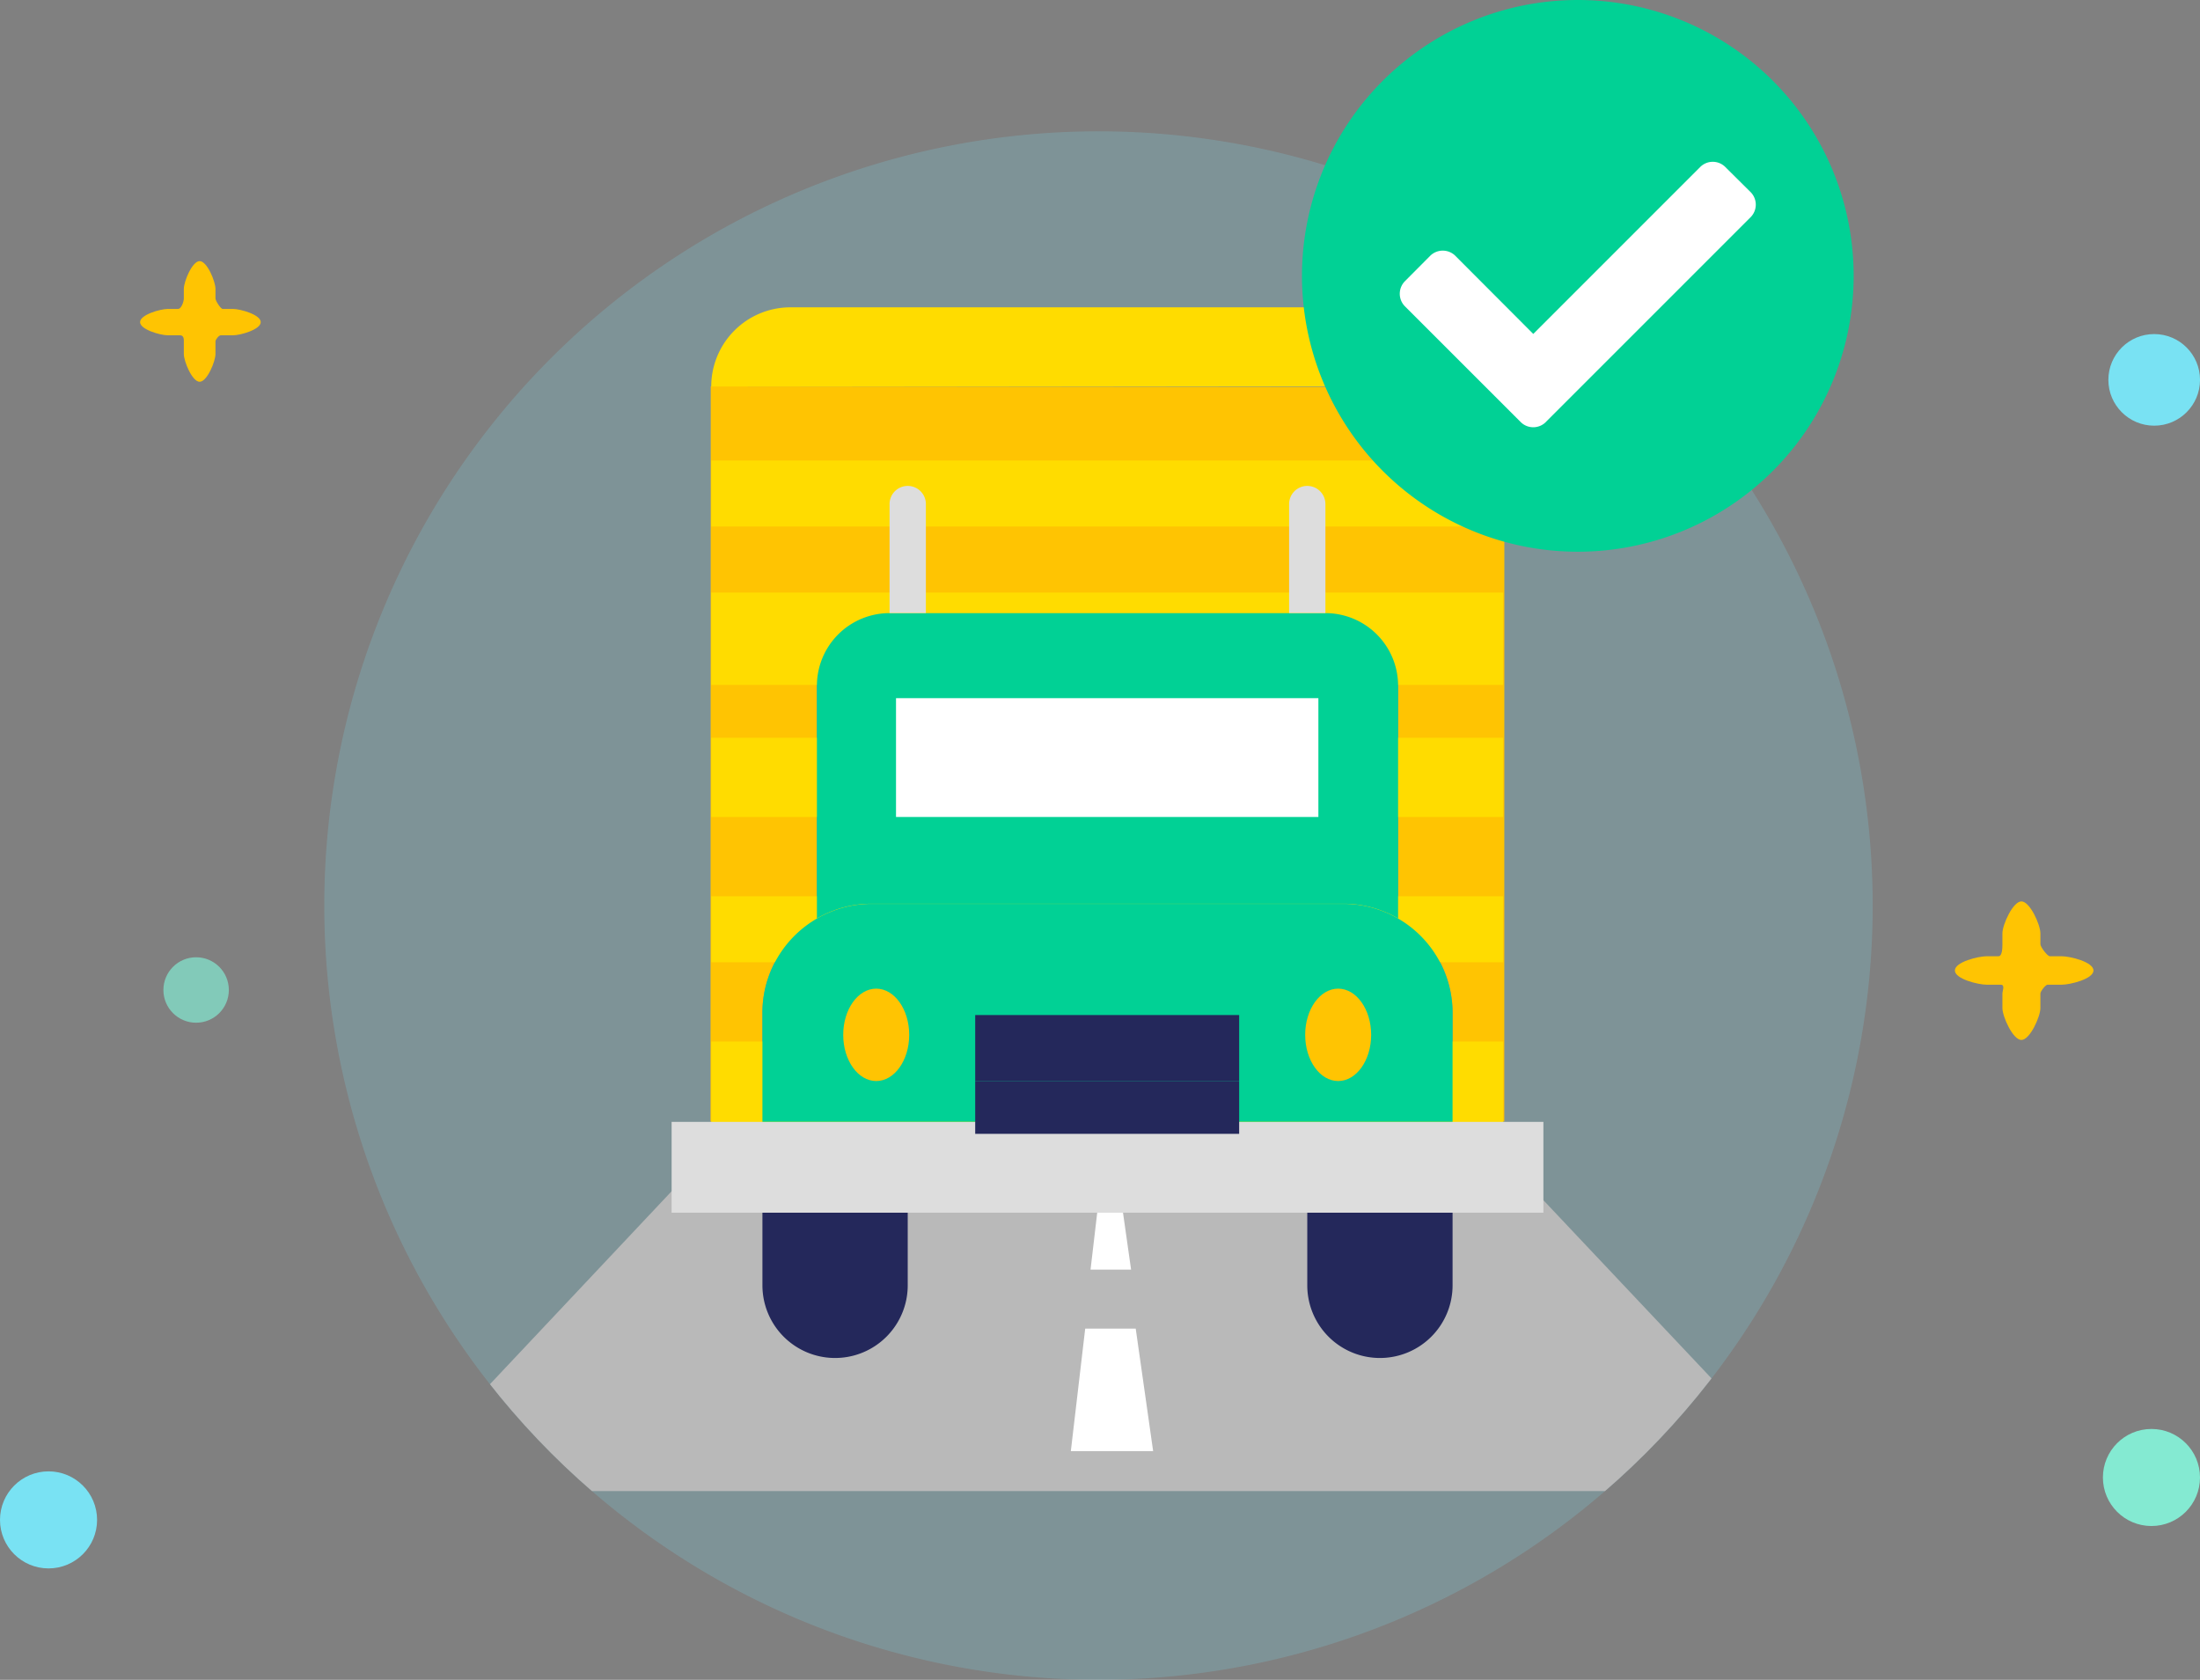 <svg xmlns="http://www.w3.org/2000/svg" id="W_Illustrations_Smartfleet" width="130.974" height="100" viewBox="0 0 130.974 100">
    <rect x="0" y="0" width="130.974" height="100" fill="#808080" stroke="none"/>
    <defs>
        <clipPath id="clip-path">
            <path id="Path_23708" fill="none" d="M46.091 0A46.091 46.091 0 1 1 0 46.091 46.091 46.091 0 0 1 46.091 0z" opacity="0.201"/>
        </clipPath>
        <style>
            .cls-2{fill:#ffc402}.cls-4{fill:#79e2f3}.cls-9{fill:#fff}.cls-10{fill:#ffdc00}.cls-11{fill:#24285b}.cls-12{fill:#ddd}.cls-13{fill:#01d195}
        </style>
    </defs>
    <g id="undraw_Astronaut_xko2" transform="translate(0 15.544)">
        <path id="Path_23135" d="M534.808 222.966h-.608c-.124 0-.431-.487-.431-.627v-.566c0-.442-.5-1.654-.942-1.654s-.942 1.212-.942 1.654v.566c0 .2-.154.627-.342.627h-.609c-.442 0-1.654.343-1.654.785s1.212.785 1.654.785h.727c.23 0 .224.237.224.357v.755c0 .442.5 1.654.942 1.654s.942-1.212.942-1.654v-.755c0-.1.2-.357.314-.357h.727c.442 0 1.654-.343 1.654-.785s-1.214-.785-1.656-.785z" class="cls-2" transform="translate(-520.941 -220.119)"/>
        <path id="Path_23139" d="M710.93 256.683h-.7c-.143 0-.559-.554-.559-.714v-.65c0-.507-.624-1.9-1.131-1.9s-1.131 1.392-1.131 1.9v.65c0 .229-.013.714-.229.714h-.7c-.507 0-1.9.341-1.9.848s1.392.848 1.9.848h.835c.264 0 .094.383.094.521v.867c0 .507.624 1.9 1.131 1.9s1.131-1.392 1.131-1.9v-.867c0-.115.3-.521.424-.521h.835c.508 0 1.9-.341 1.9-.848s-1.393-.848-1.9-.848z" class="cls-2" transform="translate(-588.198 -215.302)"/>
        <circle id="Ellipse_1774" cx="1.948" cy="1.948" r="1.948" fill="#84ead2" opacity="0.7" transform="translate(9.728 41.443)"/>
        <ellipse id="Ellipse_1783" cx="2.89" cy="2.889" class="cls-4" rx="2.89" ry="2.889" transform="translate(0 72.047)"/>
        <ellipse id="Ellipse_1791" cx="2.728" cy="2.727" class="cls-4" rx="2.728" ry="2.727" transform="translate(125.519 4.343)"/>
        <ellipse id="Ellipse_1808" cx="2.89" cy="2.889" fill="#84ead2" rx="2.89" ry="2.889" transform="translate(125.194 69.523)"/>
    </g>
    <path id="Path_23046" fill="#79e2f3" d="M46.091 0A46.091 46.091 0 1 1 0 46.091 46.091 46.091 0 0 1 46.091 0z" opacity="0.201" transform="translate(19.306 7.818)"/>
    <g id="Mask_Group_131" clip-path="url(#clip-path)" transform="translate(19.306 7.818)">
        <g id="Group_23442" transform="translate(3.869 10.477)">
            <g id="Group_23417" transform="translate(0 50.182)">
                <path id="Path_23475" fill="#b9b9b9" d="M15290.926 4562.584h46.8l19.143 20.289h-85.045z" transform="translate(-15271.821 -4562.584)"/>
                <path id="Path_23476" d="M15268.023 4562.584h1.482l.511 3.594h-2.414z" class="cls-9" transform="translate(-15225.853 -4559.073)"/>
                <path id="Path_23477" d="M15268.457 4562.584h3.008l1.037 7.292h-4.9z" class="cls-9" transform="translate(-15227.026 -4551.966)"/>
            </g>
            <g id="Truck" transform="translate(16.809)">
                <path id="Path_23466" d="M10.531 19.552l-.015 43.766h3.091V56.83a6.478 6.478 0 0 1 3.243-5.612v-13.85a4.325 4.325 0 0 1 4.325-4.325h25.95a4.325 4.325 0 0 1 4.325 4.325v13.849a6.479 6.479 0 0 1 3.244 5.613v6.487h3.078l.005-43.712z" class="cls-2" transform="translate(-8.201 -14.847)"/>
                <path id="Rectangle_21133" d="M4.715 0h37.716a4.715 4.715 0 0 1 4.715 4.715H0A4.715 4.715 0 0 1 4.715 0z" class="cls-10" transform="translate(2.358)"/>
                <path id="Rectangle_21134" d="M0 0H47.146V3.929H0z" class="cls-10" transform="translate(2.358 35.058)"/>
                <path id="Rectangle_21135" d="M0 0H47.146V5.5H0z" class="cls-10" transform="translate(2.358 43.705)"/>
                <path id="Rectangle_21136" d="M0 0H47.146V4.715H0z" class="cls-10" transform="translate(2.358 25.625)"/>
                <path id="Rectangle_21137" d="M0 0H47.146V5.5H0z" class="cls-10" transform="translate(2.358 16.979)"/>
                <path id="Rectangle_21138" d="M0 0H47.146V3.929H0z" class="cls-10" transform="translate(2.358 9.118)"/>
                <path id="Path_23467" d="M13 57.325a4.325 4.325 0 0 0 8.65 0V53H13z" class="cls-11" transform="translate(-7.594 .897)"/>
                <path id="Path_23468" d="M47.325 61.65a4.325 4.325 0 0 0 4.325-4.325V53H43v4.325a4.325 4.325 0 0 0 4.325 4.325z" class="cls-11" transform="translate(-5.157 .897)"/>
                <path id="Path_23469" d="M59.9 53.406V48H8v5.406h51.9z" class="cls-12" transform="translate(-8 .491)"/>
                <path id="Path_23470" d="M50.6 24.325v13.85a6.47 6.47 0 0 0-3.244-.876H19.244a6.47 6.47 0 0 0-3.244.876v-13.85A4.325 4.325 0 0 1 20.325 20h25.949a4.325 4.325 0 0 1 4.326 4.325z" class="cls-13" transform="translate(-7.35 -1.795)"/>
                <path id="Path_23471" d="M54.086 42.487v6.487H13v-6.487a6.4 6.4 0 0 1 .9-3.287 6.515 6.515 0 0 1 5.59-3.2H47.6a6.5 6.5 0 0 1 6.486 6.487z" class="cls-13" transform="translate(-7.594 -.489)"/>
                <path id="Rectangle_21139" d="M0 0H15.715V3.929H0z" class="cls-11" transform="translate(18.073 42.132)"/>
                <path id="Rectangle_21140" d="M0 0H15.715V3.143H0z" class="cls-11" transform="translate(18.073 46.062)"/>
                <ellipse id="Ellipse_2192" cx="1.964" cy="2.75" class="cls-2" rx="1.964" ry="2.75" transform="translate(10.216 40.56)"/>
                <ellipse id="Ellipse_2193" cx="1.964" cy="2.75" class="cls-2" rx="1.964" ry="2.75" transform="translate(37.718 40.56)"/>
                <path id="Rectangle_21141" d="M0 0H25.145V7.072H0z" class="cls-9" transform="translate(13.359 23.268)"/>
                <path id="Path_23472" d="M21.081 13a1.081 1.081 0 0 1 1.081 1.081v6.487H20v-6.487A1.081 1.081 0 0 1 21.081 13z" class="cls-12" transform="translate(-7.025 -2.368)"/>
                <path id="Path_23473" d="M43.081 13a1.081 1.081 0 0 1 1.081 1.081v6.487H42v-6.487A1.081 1.081 0 0 1 43.081 13z" class="cls-12" transform="translate(-5.239 -2.368)"/>
            </g>
        </g>
    </g>
    <g id="Tick" transform="translate(77.512)">
        <path id="Ellipse_11" d="M13.4 0a13.05 13.05 0 0 1 13.172 12.929A13.05 13.05 0 0 1 13.4 25.859c-7.272 0-11.629-5.436-11.629-12.577S6.132 0 13.4 0z" class="cls-9" transform="translate(2.011 4.324)"/>
        <path id="Path_222" d="M553.053 426.032a16.422 16.422 0 1 1-16.422-16.422 16.421 16.421 0 0 1 16.422 16.422zm-18.319 8.692l12.181-12.181a1.059 1.059 0 0 0 0-1.5l-1.5-1.488a1.056 1.056 0 0 0-1.5 0l-9.935 9.935-4.639-4.65a1.063 1.063 0 0 0-1.5 0l-1.5 1.508a1.063 1.063 0 0 0 0 1.5l6.887 6.885a1.058 1.058 0 0 0 1.5 0z" class="cls-13" transform="translate(-520.21 -409.61)"/>
    </g>
</svg>
